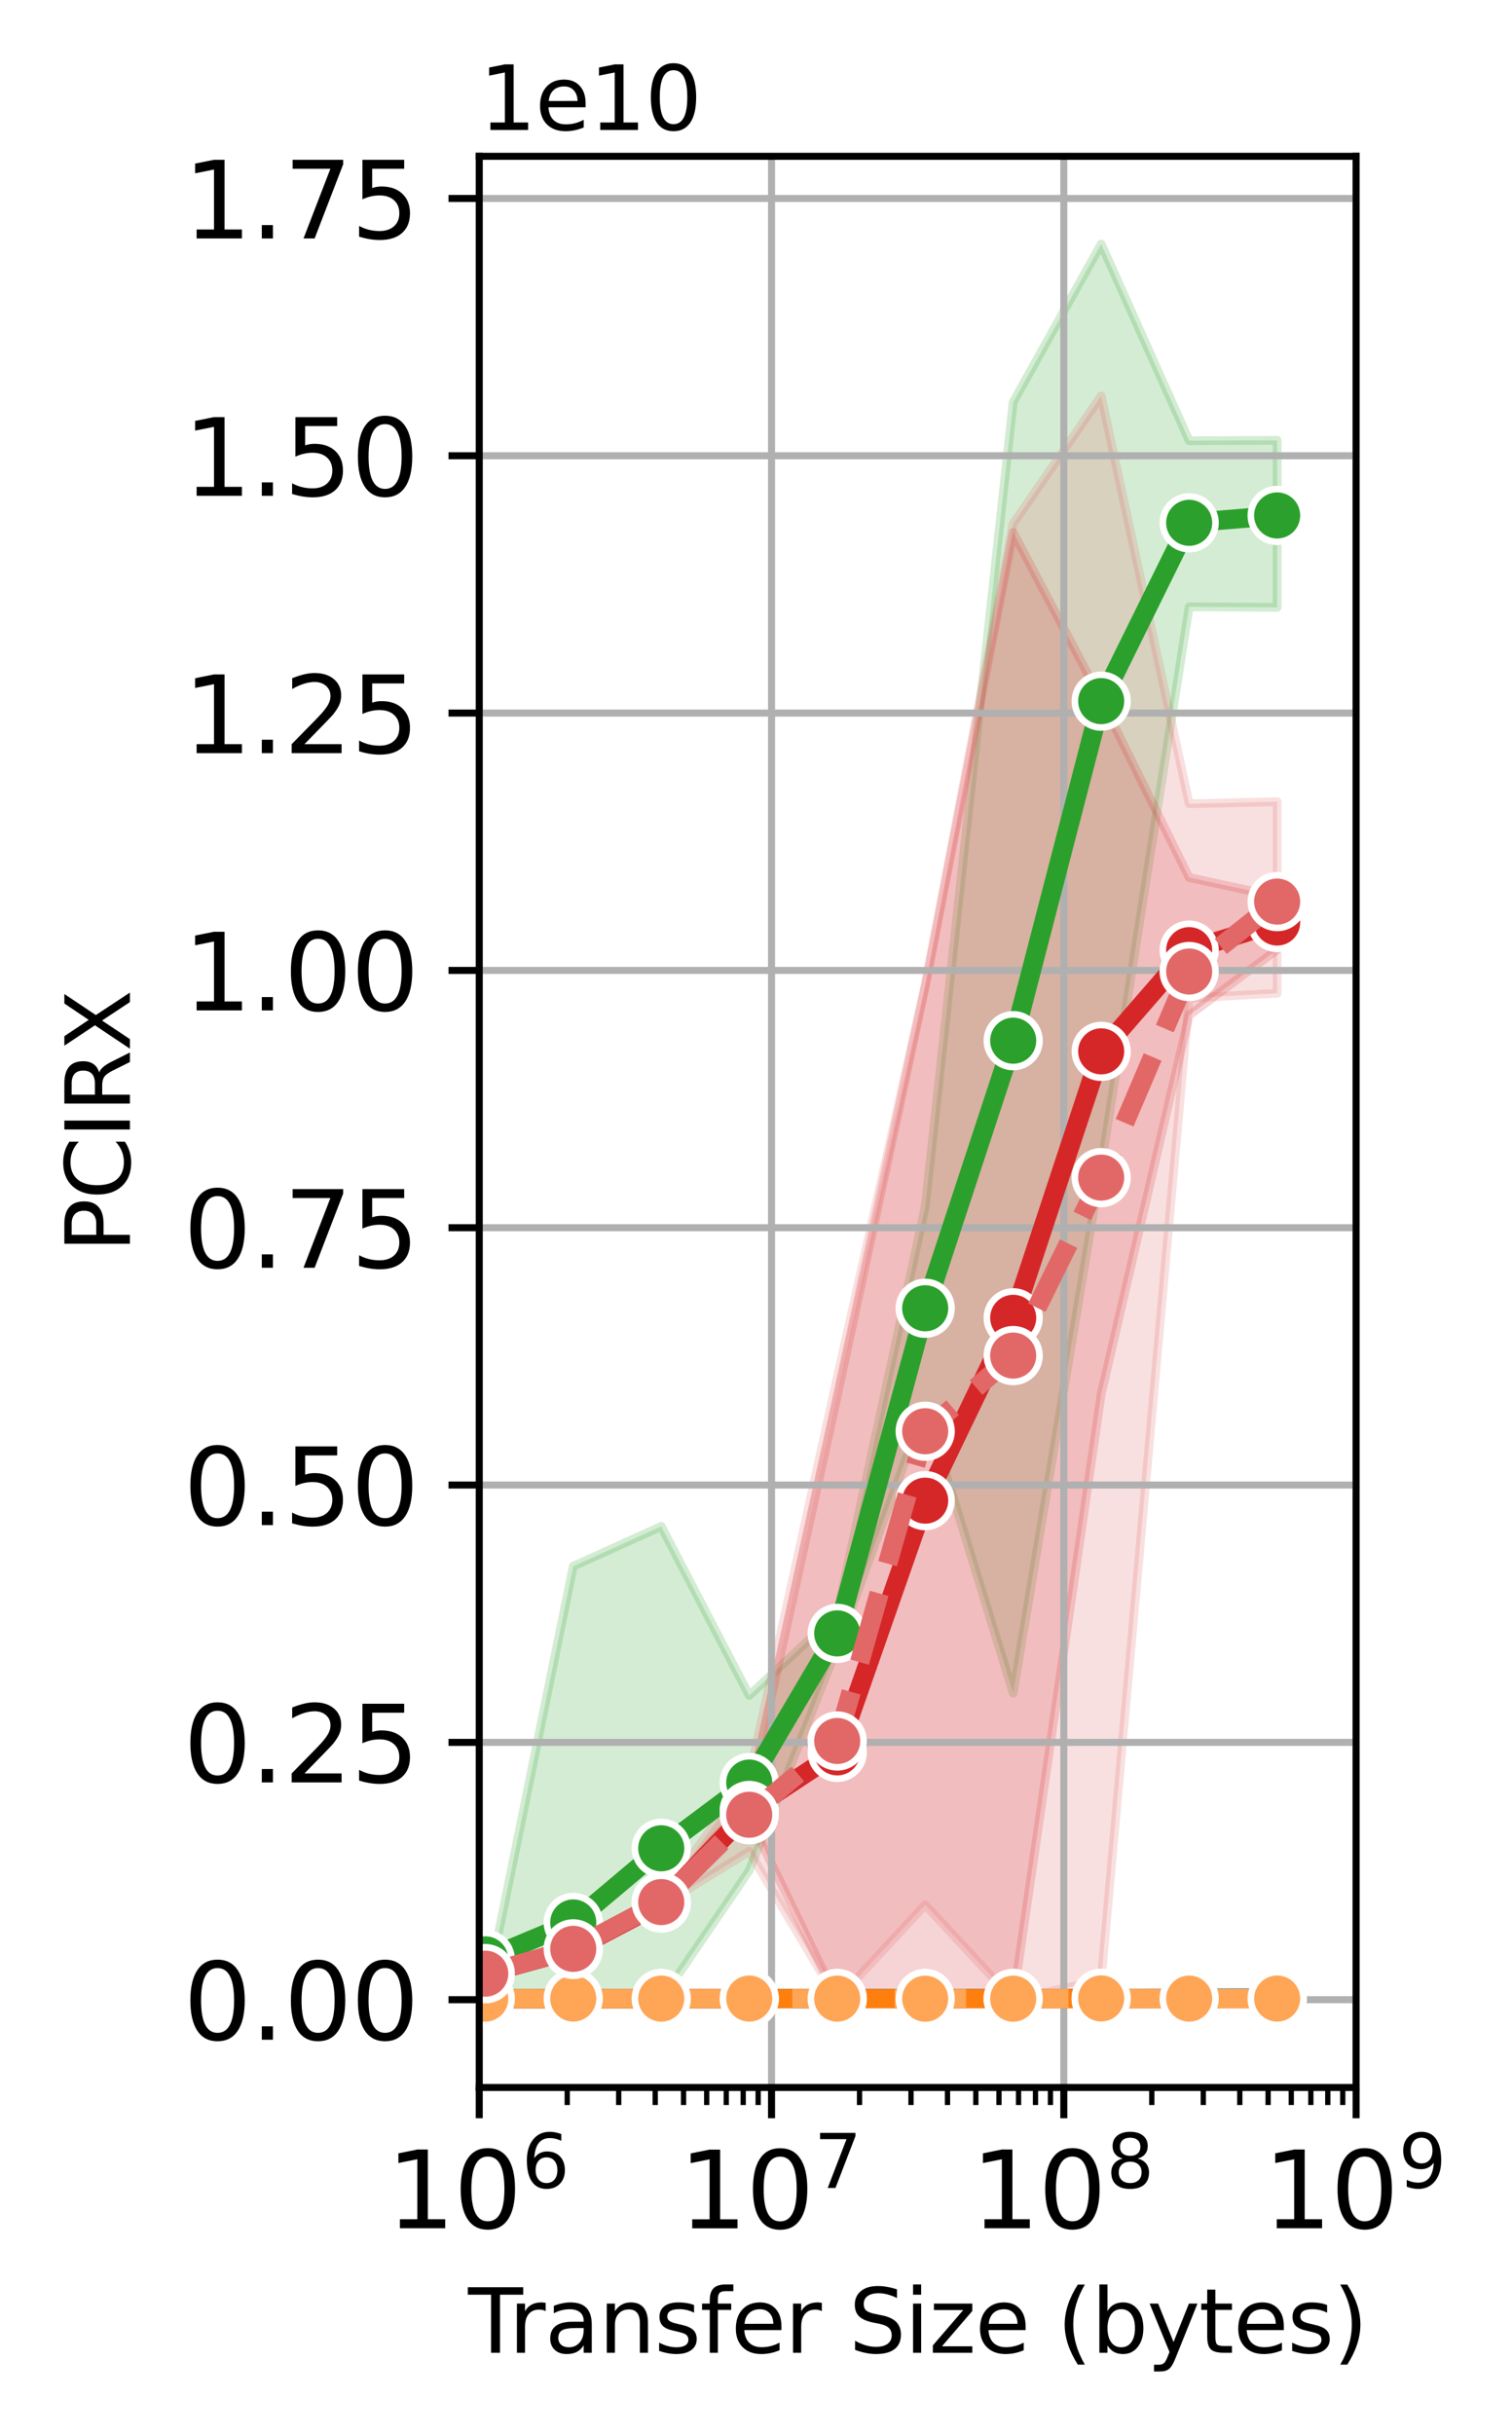 <?xml version="1.0" encoding="utf-8" standalone="no"?>
<!DOCTYPE svg PUBLIC "-//W3C//DTD SVG 1.1//EN"
  "http://www.w3.org/Graphics/SVG/1.1/DTD/svg11.dtd">
<svg xmlns:xlink="http://www.w3.org/1999/xlink" width="172.253pt" height="277.218pt" viewBox="0 0 172.253 277.218" xmlns="http://www.w3.org/2000/svg" version="1.1">
 <defs>
  <style type="text/css">*{stroke-linejoin: round; stroke-linecap: butt}</style>
 </defs>
 <g id="figure_1">
  <g id="patch_1">
   <path d="M 0 277.218 
L 172.253 277.218 
L 172.253 0 
L 0 0 
z
" style="fill: #ffffff"/>
  </g>
  <g id="axes_1">
   <g id="patch_2">
    <path d="M 54.597 237.726 
L 154.493 237.726 
L 154.493 17.798 
L 54.597 17.798 
z
" style="fill: #ffffff"/>
   </g>
   <g id="PolyCollection_1"/>
   <g id="PolyCollection_2">
    <defs>
     <path id="m8dab8e71da" d="M 55.283 -49.62 
L 55.283 -49.601 
L 65.307 -49.585 
L 75.331 -49.6 
L 85.355 -49.606 
L 95.379 -49.608 
L 105.402 -49.612 
L 115.426 -49.614 
L 125.45 -49.623 
L 135.474 -49.644 
L 145.498 -49.651 
L 145.498 -49.722 
L 145.498 -49.722 
L 135.474 -49.68 
L 125.45 -49.651 
L 115.426 -49.636 
L 105.402 -49.636 
L 95.379 -49.621 
L 85.355 -49.622 
L 75.331 -49.62 
L 65.307 -49.657 
L 55.283 -49.62 
z
" style="stroke: #1f77b4; stroke-opacity: 0.2"/>
    </defs>
    <g clip-path="url(#p30c4de212c)">
     <use xlink:href="#m8dab8e71da" x="0" y="277.218" style="fill: #1f77b4; fill-opacity: 0.2; stroke: #1f77b4; stroke-opacity: 0.2"/>
    </g>
   </g>
   <g id="PolyCollection_3"/>
   <g id="PolyCollection_4">
    <defs>
     <path id="m54b3fdca24" d="M 55.283 -49.612 
L 55.283 -49.565 
L 65.307 -49.553 
L 75.331 -49.549 
L 85.355 -49.543 
L 95.379 -49.569 
L 105.402 -49.575 
L 115.426 -49.565 
L 125.45 -49.594 
L 135.474 -49.622 
L 145.498 -49.663 
L 145.498 -49.701 
L 145.498 -49.701 
L 135.474 -49.647 
L 125.45 -49.622 
L 115.426 -49.655 
L 105.402 -49.61 
L 95.379 -49.603 
L 85.355 -49.67 
L 75.331 -49.66 
L 65.307 -49.643 
L 55.283 -49.612 
z
" style="stroke: #62a0cb; stroke-opacity: 0.2"/>
    </defs>
    <g clip-path="url(#p30c4de212c)">
     <use xlink:href="#m54b3fdca24" x="0" y="277.218" style="fill: #62a0cb; fill-opacity: 0.2; stroke: #62a0cb; stroke-opacity: 0.2"/>
    </g>
   </g>
   <g id="PolyCollection_5"/>
   <g id="PolyCollection_6">
    <defs>
     <path id="mc7e2817236" d="M 55.283 -49.622 
L 55.283 -49.56 
L 65.307 -49.573 
L 75.331 -49.571 
L 85.355 -49.546 
L 95.379 -49.54 
L 105.402 -49.57 
L 115.426 -49.549 
L 125.45 -49.562 
L 135.474 -49.57 
L 145.498 -49.577 
L 145.498 -49.651 
L 145.498 -49.651 
L 135.474 -49.621 
L 125.45 -49.632 
L 115.426 -49.657 
L 105.402 -49.609 
L 95.379 -49.673 
L 85.355 -49.66 
L 75.331 -49.6 
L 65.307 -49.596 
L 55.283 -49.622 
z
" style="stroke: #ff7f0e; stroke-opacity: 0.2"/>
    </defs>
    <g clip-path="url(#p30c4de212c)">
     <use xlink:href="#mc7e2817236" x="0" y="277.218" style="fill: #ff7f0e; fill-opacity: 0.2; stroke: #ff7f0e; stroke-opacity: 0.2"/>
    </g>
   </g>
   <g id="PolyCollection_7"/>
   <g id="PolyCollection_8">
    <defs>
     <path id="m5d0deb9e50" d="M 55.283 -49.74 
L 55.283 -49.508 
L 65.307 -49.564 
L 75.331 -49.542 
L 85.355 -49.546 
L 95.379 -49.544 
L 105.402 -49.557 
L 115.426 -49.57 
L 125.45 -49.506 
L 135.474 -49.555 
L 145.498 -49.58 
L 145.498 -49.639 
L 145.498 -49.639 
L 135.474 -49.651 
L 125.45 -49.757 
L 115.426 -49.612 
L 105.402 -49.637 
L 95.379 -49.667 
L 85.355 -49.665 
L 75.331 -49.67 
L 65.307 -49.614 
L 55.283 -49.74 
z
" style="stroke: #ffa556; stroke-opacity: 0.2"/>
    </defs>
    <g clip-path="url(#p30c4de212c)">
     <use xlink:href="#m5d0deb9e50" x="0" y="277.218" style="fill: #ffa556; fill-opacity: 0.2; stroke: #ffa556; stroke-opacity: 0.2"/>
    </g>
   </g>
   <g id="PolyCollection_9"/>
   <g id="PolyCollection_10">
    <defs>
     <path id="m66b3cd3ce8" d="M 55.283 -49.651 
L 55.283 -49.55 
L 65.307 -49.489 
L 75.331 -49.489 
L 85.355 -64.199 
L 95.379 -89.592 
L 105.402 -117.087 
L 115.426 -84.408 
L 125.45 -144.437 
L 135.474 -208.11 
L 145.498 -208.05 
L 145.498 -227.073 
L 145.498 -227.073 
L 135.474 -227.031 
L 125.45 -249.423 
L 115.426 -231.419 
L 105.402 -139.778 
L 95.379 -93.475 
L 85.355 -84.134 
L 75.331 -103.391 
L 65.307 -98.852 
L 55.283 -49.651 
z
" style="stroke: #2ca02c; stroke-opacity: 0.2"/>
    </defs>
    <g clip-path="url(#p30c4de212c)">
     <use xlink:href="#m66b3cd3ce8" x="0" y="277.218" style="fill: #2ca02c; fill-opacity: 0.2; stroke: #2ca02c; stroke-opacity: 0.2"/>
    </g>
   </g>
   <g id="PolyCollection_11"/>
   <g id="PolyCollection_12"/>
   <g id="PolyCollection_13"/>
   <g id="PolyCollection_14">
    <defs>
     <path id="m477d5b95fd" d="M 55.283 -52.59 
L 55.283 -52.377 
L 65.307 -55.017 
L 75.331 -60.082 
L 85.355 -70.232 
L 95.379 -49.489 
L 105.402 -49.489 
L 115.426 -49.489 
L 125.45 -118.433 
L 135.474 -161.597 
L 145.498 -169.076 
L 145.498 -175.124 
L 145.498 -175.124 
L 135.474 -177.282 
L 125.45 -197.573 
L 115.426 -216.577 
L 105.402 -164.837 
L 95.379 -118.224 
L 85.355 -72.505 
L 75.331 -61.039 
L 65.307 -55.435 
L 55.283 -52.59 
z
" style="stroke: #d62728; stroke-opacity: 0.2"/>
    </defs>
    <g clip-path="url(#p30c4de212c)">
     <use xlink:href="#m477d5b95fd" x="0" y="277.218" style="fill: #d62728; fill-opacity: 0.2; stroke: #d62728; stroke-opacity: 0.2"/>
    </g>
   </g>
   <g id="PolyCollection_15"/>
   <g id="PolyCollection_16">
    <defs>
     <path id="mea97b72241" d="M 55.283 -52.584 
L 55.283 -52.328 
L 65.307 -55.118 
L 75.331 -60.211 
L 85.355 -66.374 
L 95.379 -49.489 
L 105.402 -60.293 
L 115.426 -49.489 
L 125.45 -51.723 
L 135.474 -163.55 
L 145.498 -164.107 
L 145.498 -185.925 
L 145.498 -185.925 
L 135.474 -185.679 
L 125.45 -232.124 
L 115.426 -217.578 
L 105.402 -165.072 
L 95.379 -120.328 
L 85.355 -74.921 
L 75.331 -61.113 
L 65.307 -55.439 
L 55.283 -52.584 
z
" style="stroke: #e26868; stroke-opacity: 0.2"/>
    </defs>
    <g clip-path="url(#p30c4de212c)">
     <use xlink:href="#mea97b72241" x="0" y="277.218" style="fill: #e26868; fill-opacity: 0.2; stroke: #e26868; stroke-opacity: 0.2"/>
    </g>
   </g>
   <g id="matplotlib.axis_1">
    <g id="xtick_1">
     <g id="line2d_1">
      <path d="M 54.597 237.726 
L 54.597 17.798 
" clip-path="url(#p30c4de212c)" style="fill: none; stroke: #b0b0b0; stroke-width: 0.8; stroke-linecap: square"/>
     </g>
     <g id="line2d_2">
      <defs>
       <path id="m19125f2bce" d="M 0 0 
L 0 3.5 
" style="stroke: #000000; stroke-width: 0.8"/>
      </defs>
      <g>
       <use xlink:href="#m19125f2bce" x="54.597" y="237.726" style="stroke: #000000; stroke-width: 0.8"/>
      </g>
     </g>
     <g id="text_1">
      <!-- $\mathdefault{10^{6}}$ -->
      <g transform="translate(44.037 253.845) scale(0.12 -0.12)">
       <defs>
        <path id="DejaVuSans-31" d="M 794 531 
L 1825 531 
L 1825 4091 
L 703 3866 
L 703 4441 
L 1819 4666 
L 2450 4666 
L 2450 531 
L 3481 531 
L 3481 0 
L 794 0 
L 794 531 
z
" transform="scale(0.016)"/>
        <path id="DejaVuSans-30" d="M 2034 4250 
Q 1547 4250 1301 3770 
Q 1056 3291 1056 2328 
Q 1056 1369 1301 889 
Q 1547 409 2034 409 
Q 2525 409 2770 889 
Q 3016 1369 3016 2328 
Q 3016 3291 2770 3770 
Q 2525 4250 2034 4250 
z
M 2034 4750 
Q 2819 4750 3233 4129 
Q 3647 3509 3647 2328 
Q 3647 1150 3233 529 
Q 2819 -91 2034 -91 
Q 1250 -91 836 529 
Q 422 1150 422 2328 
Q 422 3509 836 4129 
Q 1250 4750 2034 4750 
z
" transform="scale(0.016)"/>
        <path id="DejaVuSans-36" d="M 2113 2584 
Q 1688 2584 1439 2293 
Q 1191 2003 1191 1497 
Q 1191 994 1439 701 
Q 1688 409 2113 409 
Q 2538 409 2786 701 
Q 3034 994 3034 1497 
Q 3034 2003 2786 2293 
Q 2538 2584 2113 2584 
z
M 3366 4563 
L 3366 3988 
Q 3128 4100 2886 4159 
Q 2644 4219 2406 4219 
Q 1781 4219 1451 3797 
Q 1122 3375 1075 2522 
Q 1259 2794 1537 2939 
Q 1816 3084 2150 3084 
Q 2853 3084 3261 2657 
Q 3669 2231 3669 1497 
Q 3669 778 3244 343 
Q 2819 -91 2113 -91 
Q 1303 -91 875 529 
Q 447 1150 447 2328 
Q 447 3434 972 4092 
Q 1497 4750 2381 4750 
Q 2619 4750 2861 4703 
Q 3103 4656 3366 4563 
z
" transform="scale(0.016)"/>
       </defs>
       <use xlink:href="#DejaVuSans-31" transform="translate(0 0.766)"/>
       <use xlink:href="#DejaVuSans-30" transform="translate(63.623 0.766)"/>
       <use xlink:href="#DejaVuSans-36" transform="translate(128.203 39.047) scale(0.7)"/>
      </g>
     </g>
    </g>
    <g id="xtick_2">
     <g id="line2d_3">
      <path d="M 87.896 237.726 
L 87.896 17.798 
" clip-path="url(#p30c4de212c)" style="fill: none; stroke: #b0b0b0; stroke-width: 0.8; stroke-linecap: square"/>
     </g>
     <g id="line2d_4">
      <g>
       <use xlink:href="#m19125f2bce" x="87.896" y="237.726" style="stroke: #000000; stroke-width: 0.8"/>
      </g>
     </g>
     <g id="text_2">
      <!-- $\mathdefault{10^{7}}$ -->
      <g transform="translate(77.336 253.845) scale(0.12 -0.12)">
       <defs>
        <path id="DejaVuSans-37" d="M 525 4666 
L 3525 4666 
L 3525 4397 
L 1831 0 
L 1172 0 
L 2766 4134 
L 525 4134 
L 525 4666 
z
" transform="scale(0.016)"/>
       </defs>
       <use xlink:href="#DejaVuSans-31" transform="translate(0 0.684)"/>
       <use xlink:href="#DejaVuSans-30" transform="translate(63.623 0.684)"/>
       <use xlink:href="#DejaVuSans-37" transform="translate(128.203 38.966) scale(0.7)"/>
      </g>
     </g>
    </g>
    <g id="xtick_3">
     <g id="line2d_5">
      <path d="M 121.194 237.726 
L 121.194 17.798 
" clip-path="url(#p30c4de212c)" style="fill: none; stroke: #b0b0b0; stroke-width: 0.8; stroke-linecap: square"/>
     </g>
     <g id="line2d_6">
      <g>
       <use xlink:href="#m19125f2bce" x="121.194" y="237.726" style="stroke: #000000; stroke-width: 0.8"/>
      </g>
     </g>
     <g id="text_3">
      <!-- $\mathdefault{10^{8}}$ -->
      <g transform="translate(110.634 253.845) scale(0.12 -0.12)">
       <defs>
        <path id="DejaVuSans-38" d="M 2034 2216 
Q 1584 2216 1326 1975 
Q 1069 1734 1069 1313 
Q 1069 891 1326 650 
Q 1584 409 2034 409 
Q 2484 409 2743 651 
Q 3003 894 3003 1313 
Q 3003 1734 2745 1975 
Q 2488 2216 2034 2216 
z
M 1403 2484 
Q 997 2584 770 2862 
Q 544 3141 544 3541 
Q 544 4100 942 4425 
Q 1341 4750 2034 4750 
Q 2731 4750 3128 4425 
Q 3525 4100 3525 3541 
Q 3525 3141 3298 2862 
Q 3072 2584 2669 2484 
Q 3125 2378 3379 2068 
Q 3634 1759 3634 1313 
Q 3634 634 3220 271 
Q 2806 -91 2034 -91 
Q 1263 -91 848 271 
Q 434 634 434 1313 
Q 434 1759 690 2068 
Q 947 2378 1403 2484 
z
M 1172 3481 
Q 1172 3119 1398 2916 
Q 1625 2713 2034 2713 
Q 2441 2713 2670 2916 
Q 2900 3119 2900 3481 
Q 2900 3844 2670 4047 
Q 2441 4250 2034 4250 
Q 1625 4250 1398 4047 
Q 1172 3844 1172 3481 
z
" transform="scale(0.016)"/>
       </defs>
       <use xlink:href="#DejaVuSans-31" transform="translate(0 0.766)"/>
       <use xlink:href="#DejaVuSans-30" transform="translate(63.623 0.766)"/>
       <use xlink:href="#DejaVuSans-38" transform="translate(128.203 39.047) scale(0.7)"/>
      </g>
     </g>
    </g>
    <g id="xtick_4">
     <g id="line2d_7">
      <path d="M 154.493 237.726 
L 154.493 17.798 
" clip-path="url(#p30c4de212c)" style="fill: none; stroke: #b0b0b0; stroke-width: 0.8; stroke-linecap: square"/>
     </g>
     <g id="line2d_8">
      <g>
       <use xlink:href="#m19125f2bce" x="154.493" y="237.726" style="stroke: #000000; stroke-width: 0.8"/>
      </g>
     </g>
     <g id="text_4">
      <!-- $\mathdefault{10^{9}}$ -->
      <g transform="translate(143.933 253.845) scale(0.12 -0.12)">
       <defs>
        <path id="DejaVuSans-39" d="M 703 97 
L 703 672 
Q 941 559 1184 500 
Q 1428 441 1663 441 
Q 2288 441 2617 861 
Q 2947 1281 2994 2138 
Q 2813 1869 2534 1725 
Q 2256 1581 1919 1581 
Q 1219 1581 811 2004 
Q 403 2428 403 3163 
Q 403 3881 828 4315 
Q 1253 4750 1959 4750 
Q 2769 4750 3195 4129 
Q 3622 3509 3622 2328 
Q 3622 1225 3098 567 
Q 2575 -91 1691 -91 
Q 1453 -91 1209 -44 
Q 966 3 703 97 
z
M 1959 2075 
Q 2384 2075 2632 2365 
Q 2881 2656 2881 3163 
Q 2881 3666 2632 3958 
Q 2384 4250 1959 4250 
Q 1534 4250 1286 3958 
Q 1038 3666 1038 3163 
Q 1038 2656 1286 2365 
Q 1534 2075 1959 2075 
z
" transform="scale(0.016)"/>
       </defs>
       <use xlink:href="#DejaVuSans-31" transform="translate(0 0.766)"/>
       <use xlink:href="#DejaVuSans-30" transform="translate(63.623 0.766)"/>
       <use xlink:href="#DejaVuSans-39" transform="translate(128.203 39.047) scale(0.7)"/>
      </g>
     </g>
    </g>
    <g id="xtick_5">
     <g id="line2d_9">
      <defs>
       <path id="m4ec5ca42c8" d="M 0 0 
L 0 2 
" style="stroke: #000000; stroke-width: 0.6"/>
      </defs>
      <g>
       <use xlink:href="#m4ec5ca42c8" x="64.621" y="237.726" style="stroke: #000000; stroke-width: 0.6"/>
      </g>
     </g>
    </g>
    <g id="xtick_6">
     <g id="line2d_10">
      <g>
       <use xlink:href="#m4ec5ca42c8" x="70.484" y="237.726" style="stroke: #000000; stroke-width: 0.6"/>
      </g>
     </g>
    </g>
    <g id="xtick_7">
     <g id="line2d_11">
      <g>
       <use xlink:href="#m4ec5ca42c8" x="74.645" y="237.726" style="stroke: #000000; stroke-width: 0.6"/>
      </g>
     </g>
    </g>
    <g id="xtick_8">
     <g id="line2d_12">
      <g>
       <use xlink:href="#m4ec5ca42c8" x="77.872" y="237.726" style="stroke: #000000; stroke-width: 0.6"/>
      </g>
     </g>
    </g>
    <g id="xtick_9">
     <g id="line2d_13">
      <g>
       <use xlink:href="#m4ec5ca42c8" x="80.508" y="237.726" style="stroke: #000000; stroke-width: 0.6"/>
      </g>
     </g>
    </g>
    <g id="xtick_10">
     <g id="line2d_14">
      <g>
       <use xlink:href="#m4ec5ca42c8" x="82.738" y="237.726" style="stroke: #000000; stroke-width: 0.6"/>
      </g>
     </g>
    </g>
    <g id="xtick_11">
     <g id="line2d_15">
      <g>
       <use xlink:href="#m4ec5ca42c8" x="84.669" y="237.726" style="stroke: #000000; stroke-width: 0.6"/>
      </g>
     </g>
    </g>
    <g id="xtick_12">
     <g id="line2d_16">
      <g>
       <use xlink:href="#m4ec5ca42c8" x="86.372" y="237.726" style="stroke: #000000; stroke-width: 0.6"/>
      </g>
     </g>
    </g>
    <g id="xtick_13">
     <g id="line2d_17">
      <g>
       <use xlink:href="#m4ec5ca42c8" x="97.92" y="237.726" style="stroke: #000000; stroke-width: 0.6"/>
      </g>
     </g>
    </g>
    <g id="xtick_14">
     <g id="line2d_18">
      <g>
       <use xlink:href="#m4ec5ca42c8" x="103.783" y="237.726" style="stroke: #000000; stroke-width: 0.6"/>
      </g>
     </g>
    </g>
    <g id="xtick_15">
     <g id="line2d_19">
      <g>
       <use xlink:href="#m4ec5ca42c8" x="107.944" y="237.726" style="stroke: #000000; stroke-width: 0.6"/>
      </g>
     </g>
    </g>
    <g id="xtick_16">
     <g id="line2d_20">
      <g>
       <use xlink:href="#m4ec5ca42c8" x="111.17" y="237.726" style="stroke: #000000; stroke-width: 0.6"/>
      </g>
     </g>
    </g>
    <g id="xtick_17">
     <g id="line2d_21">
      <g>
       <use xlink:href="#m4ec5ca42c8" x="113.807" y="237.726" style="stroke: #000000; stroke-width: 0.6"/>
      </g>
     </g>
    </g>
    <g id="xtick_18">
     <g id="line2d_22">
      <g>
       <use xlink:href="#m4ec5ca42c8" x="116.036" y="237.726" style="stroke: #000000; stroke-width: 0.6"/>
      </g>
     </g>
    </g>
    <g id="xtick_19">
     <g id="line2d_23">
      <g>
       <use xlink:href="#m4ec5ca42c8" x="117.967" y="237.726" style="stroke: #000000; stroke-width: 0.6"/>
      </g>
     </g>
    </g>
    <g id="xtick_20">
     <g id="line2d_24">
      <g>
       <use xlink:href="#m4ec5ca42c8" x="119.671" y="237.726" style="stroke: #000000; stroke-width: 0.6"/>
      </g>
     </g>
    </g>
    <g id="xtick_21">
     <g id="line2d_25">
      <g>
       <use xlink:href="#m4ec5ca42c8" x="131.218" y="237.726" style="stroke: #000000; stroke-width: 0.6"/>
      </g>
     </g>
    </g>
    <g id="xtick_22">
     <g id="line2d_26">
      <g>
       <use xlink:href="#m4ec5ca42c8" x="137.082" y="237.726" style="stroke: #000000; stroke-width: 0.6"/>
      </g>
     </g>
    </g>
    <g id="xtick_23">
     <g id="line2d_27">
      <g>
       <use xlink:href="#m4ec5ca42c8" x="141.242" y="237.726" style="stroke: #000000; stroke-width: 0.6"/>
      </g>
     </g>
    </g>
    <g id="xtick_24">
     <g id="line2d_28">
      <g>
       <use xlink:href="#m4ec5ca42c8" x="144.469" y="237.726" style="stroke: #000000; stroke-width: 0.6"/>
      </g>
     </g>
    </g>
    <g id="xtick_25">
     <g id="line2d_29">
      <g>
       <use xlink:href="#m4ec5ca42c8" x="147.106" y="237.726" style="stroke: #000000; stroke-width: 0.6"/>
      </g>
     </g>
    </g>
    <g id="xtick_26">
     <g id="line2d_30">
      <g>
       <use xlink:href="#m4ec5ca42c8" x="149.335" y="237.726" style="stroke: #000000; stroke-width: 0.6"/>
      </g>
     </g>
    </g>
    <g id="xtick_27">
     <g id="line2d_31">
      <g>
       <use xlink:href="#m4ec5ca42c8" x="151.266" y="237.726" style="stroke: #000000; stroke-width: 0.6"/>
      </g>
     </g>
    </g>
    <g id="xtick_28">
     <g id="line2d_32">
      <g>
       <use xlink:href="#m4ec5ca42c8" x="152.97" y="237.726" style="stroke: #000000; stroke-width: 0.6"/>
      </g>
     </g>
    </g>
    <g id="text_5">
     <!-- Transfer Size (bytes) -->
     <g transform="translate(53.325 267.939) scale(0.1 -0.1)">
      <defs>
       <path id="DejaVuSans-54" d="M -19 4666 
L 3928 4666 
L 3928 4134 
L 2272 4134 
L 2272 0 
L 1638 0 
L 1638 4134 
L -19 4134 
L -19 4666 
z
" transform="scale(0.016)"/>
       <path id="DejaVuSans-72" d="M 2631 2963 
Q 2534 3019 2420 3045 
Q 2306 3072 2169 3072 
Q 1681 3072 1420 2755 
Q 1159 2438 1159 1844 
L 1159 0 
L 581 0 
L 581 3500 
L 1159 3500 
L 1159 2956 
Q 1341 3275 1631 3429 
Q 1922 3584 2338 3584 
Q 2397 3584 2469 3576 
Q 2541 3569 2628 3553 
L 2631 2963 
z
" transform="scale(0.016)"/>
       <path id="DejaVuSans-61" d="M 2194 1759 
Q 1497 1759 1228 1600 
Q 959 1441 959 1056 
Q 959 750 1161 570 
Q 1363 391 1709 391 
Q 2188 391 2477 730 
Q 2766 1069 2766 1631 
L 2766 1759 
L 2194 1759 
z
M 3341 1997 
L 3341 0 
L 2766 0 
L 2766 531 
Q 2569 213 2275 61 
Q 1981 -91 1556 -91 
Q 1019 -91 701 211 
Q 384 513 384 1019 
Q 384 1609 779 1909 
Q 1175 2209 1959 2209 
L 2766 2209 
L 2766 2266 
Q 2766 2663 2505 2880 
Q 2244 3097 1772 3097 
Q 1472 3097 1187 3025 
Q 903 2953 641 2809 
L 641 3341 
Q 956 3463 1253 3523 
Q 1550 3584 1831 3584 
Q 2591 3584 2966 3190 
Q 3341 2797 3341 1997 
z
" transform="scale(0.016)"/>
       <path id="DejaVuSans-6e" d="M 3513 2113 
L 3513 0 
L 2938 0 
L 2938 2094 
Q 2938 2591 2744 2837 
Q 2550 3084 2163 3084 
Q 1697 3084 1428 2787 
Q 1159 2491 1159 1978 
L 1159 0 
L 581 0 
L 581 3500 
L 1159 3500 
L 1159 2956 
Q 1366 3272 1645 3428 
Q 1925 3584 2291 3584 
Q 2894 3584 3203 3211 
Q 3513 2838 3513 2113 
z
" transform="scale(0.016)"/>
       <path id="DejaVuSans-73" d="M 2834 3397 
L 2834 2853 
Q 2591 2978 2328 3040 
Q 2066 3103 1784 3103 
Q 1356 3103 1142 2972 
Q 928 2841 928 2578 
Q 928 2378 1081 2264 
Q 1234 2150 1697 2047 
L 1894 2003 
Q 2506 1872 2764 1633 
Q 3022 1394 3022 966 
Q 3022 478 2636 193 
Q 2250 -91 1575 -91 
Q 1294 -91 989 -36 
Q 684 19 347 128 
L 347 722 
Q 666 556 975 473 
Q 1284 391 1588 391 
Q 1994 391 2212 530 
Q 2431 669 2431 922 
Q 2431 1156 2273 1281 
Q 2116 1406 1581 1522 
L 1381 1569 
Q 847 1681 609 1914 
Q 372 2147 372 2553 
Q 372 3047 722 3315 
Q 1072 3584 1716 3584 
Q 2034 3584 2315 3537 
Q 2597 3491 2834 3397 
z
" transform="scale(0.016)"/>
       <path id="DejaVuSans-66" d="M 2375 4863 
L 2375 4384 
L 1825 4384 
Q 1516 4384 1395 4259 
Q 1275 4134 1275 3809 
L 1275 3500 
L 2222 3500 
L 2222 3053 
L 1275 3053 
L 1275 0 
L 697 0 
L 697 3053 
L 147 3053 
L 147 3500 
L 697 3500 
L 697 3744 
Q 697 4328 969 4595 
Q 1241 4863 1831 4863 
L 2375 4863 
z
" transform="scale(0.016)"/>
       <path id="DejaVuSans-65" d="M 3597 1894 
L 3597 1613 
L 953 1613 
Q 991 1019 1311 708 
Q 1631 397 2203 397 
Q 2534 397 2845 478 
Q 3156 559 3463 722 
L 3463 178 
Q 3153 47 2828 -22 
Q 2503 -91 2169 -91 
Q 1331 -91 842 396 
Q 353 884 353 1716 
Q 353 2575 817 3079 
Q 1281 3584 2069 3584 
Q 2775 3584 3186 3129 
Q 3597 2675 3597 1894 
z
M 3022 2063 
Q 3016 2534 2758 2815 
Q 2500 3097 2075 3097 
Q 1594 3097 1305 2825 
Q 1016 2553 972 2059 
L 3022 2063 
z
" transform="scale(0.016)"/>
       <path id="DejaVuSans-20" transform="scale(0.016)"/>
       <path id="DejaVuSans-53" d="M 3425 4513 
L 3425 3897 
Q 3066 4069 2747 4153 
Q 2428 4238 2131 4238 
Q 1616 4238 1336 4038 
Q 1056 3838 1056 3469 
Q 1056 3159 1242 3001 
Q 1428 2844 1947 2747 
L 2328 2669 
Q 3034 2534 3370 2195 
Q 3706 1856 3706 1288 
Q 3706 609 3251 259 
Q 2797 -91 1919 -91 
Q 1588 -91 1214 -16 
Q 841 59 441 206 
L 441 856 
Q 825 641 1194 531 
Q 1563 422 1919 422 
Q 2459 422 2753 634 
Q 3047 847 3047 1241 
Q 3047 1584 2836 1778 
Q 2625 1972 2144 2069 
L 1759 2144 
Q 1053 2284 737 2584 
Q 422 2884 422 3419 
Q 422 4038 858 4394 
Q 1294 4750 2059 4750 
Q 2388 4750 2728 4690 
Q 3069 4631 3425 4513 
z
" transform="scale(0.016)"/>
       <path id="DejaVuSans-69" d="M 603 3500 
L 1178 3500 
L 1178 0 
L 603 0 
L 603 3500 
z
M 603 4863 
L 1178 4863 
L 1178 4134 
L 603 4134 
L 603 4863 
z
" transform="scale(0.016)"/>
       <path id="DejaVuSans-7a" d="M 353 3500 
L 3084 3500 
L 3084 2975 
L 922 459 
L 3084 459 
L 3084 0 
L 275 0 
L 275 525 
L 2438 3041 
L 353 3041 
L 353 3500 
z
" transform="scale(0.016)"/>
       <path id="DejaVuSans-28" d="M 1984 4856 
Q 1566 4138 1362 3434 
Q 1159 2731 1159 2009 
Q 1159 1288 1364 580 
Q 1569 -128 1984 -844 
L 1484 -844 
Q 1016 -109 783 600 
Q 550 1309 550 2009 
Q 550 2706 781 3412 
Q 1013 4119 1484 4856 
L 1984 4856 
z
" transform="scale(0.016)"/>
       <path id="DejaVuSans-62" d="M 3116 1747 
Q 3116 2381 2855 2742 
Q 2594 3103 2138 3103 
Q 1681 3103 1420 2742 
Q 1159 2381 1159 1747 
Q 1159 1113 1420 752 
Q 1681 391 2138 391 
Q 2594 391 2855 752 
Q 3116 1113 3116 1747 
z
M 1159 2969 
Q 1341 3281 1617 3432 
Q 1894 3584 2278 3584 
Q 2916 3584 3314 3078 
Q 3713 2572 3713 1747 
Q 3713 922 3314 415 
Q 2916 -91 2278 -91 
Q 1894 -91 1617 61 
Q 1341 213 1159 525 
L 1159 0 
L 581 0 
L 581 4863 
L 1159 4863 
L 1159 2969 
z
" transform="scale(0.016)"/>
       <path id="DejaVuSans-79" d="M 2059 -325 
Q 1816 -950 1584 -1140 
Q 1353 -1331 966 -1331 
L 506 -1331 
L 506 -850 
L 844 -850 
Q 1081 -850 1212 -737 
Q 1344 -625 1503 -206 
L 1606 56 
L 191 3500 
L 800 3500 
L 1894 763 
L 2988 3500 
L 3597 3500 
L 2059 -325 
z
" transform="scale(0.016)"/>
       <path id="DejaVuSans-74" d="M 1172 4494 
L 1172 3500 
L 2356 3500 
L 2356 3053 
L 1172 3053 
L 1172 1153 
Q 1172 725 1289 603 
Q 1406 481 1766 481 
L 2356 481 
L 2356 0 
L 1766 0 
Q 1100 0 847 248 
Q 594 497 594 1153 
L 594 3053 
L 172 3053 
L 172 3500 
L 594 3500 
L 594 4494 
L 1172 4494 
z
" transform="scale(0.016)"/>
       <path id="DejaVuSans-29" d="M 513 4856 
L 1013 4856 
Q 1481 4119 1714 3412 
Q 1947 2706 1947 2009 
Q 1947 1309 1714 600 
Q 1481 -109 1013 -844 
L 513 -844 
Q 928 -128 1133 580 
Q 1338 1288 1338 2009 
Q 1338 2731 1133 3434 
Q 928 4138 513 4856 
z
" transform="scale(0.016)"/>
      </defs>
      <use xlink:href="#DejaVuSans-54"/>
      <use xlink:href="#DejaVuSans-72" x="46.334"/>
      <use xlink:href="#DejaVuSans-61" x="87.447"/>
      <use xlink:href="#DejaVuSans-6e" x="148.727"/>
      <use xlink:href="#DejaVuSans-73" x="212.105"/>
      <use xlink:href="#DejaVuSans-66" x="264.205"/>
      <use xlink:href="#DejaVuSans-65" x="299.41"/>
      <use xlink:href="#DejaVuSans-72" x="360.934"/>
      <use xlink:href="#DejaVuSans-20" x="402.047"/>
      <use xlink:href="#DejaVuSans-53" x="433.834"/>
      <use xlink:href="#DejaVuSans-69" x="497.311"/>
      <use xlink:href="#DejaVuSans-7a" x="525.094"/>
      <use xlink:href="#DejaVuSans-65" x="577.584"/>
      <use xlink:href="#DejaVuSans-20" x="639.107"/>
      <use xlink:href="#DejaVuSans-28" x="670.895"/>
      <use xlink:href="#DejaVuSans-62" x="709.908"/>
      <use xlink:href="#DejaVuSans-79" x="773.385"/>
      <use xlink:href="#DejaVuSans-74" x="832.564"/>
      <use xlink:href="#DejaVuSans-65" x="871.773"/>
      <use xlink:href="#DejaVuSans-73" x="933.297"/>
      <use xlink:href="#DejaVuSans-29" x="985.396"/>
     </g>
    </g>
   </g>
   <g id="matplotlib.axis_2">
    <g id="ytick_1">
     <g id="line2d_33">
      <path d="M 54.597 227.73 
L 154.493 227.73 
" clip-path="url(#p30c4de212c)" style="fill: none; stroke: #b0b0b0; stroke-width: 0.8; stroke-linecap: square"/>
     </g>
     <g id="line2d_34">
      <defs>
       <path id="md81e45b21a" d="M 0 0 
L -3.5 0 
" style="stroke: #000000; stroke-width: 0.8"/>
      </defs>
      <g>
       <use xlink:href="#md81e45b21a" x="54.597" y="227.73" style="stroke: #000000; stroke-width: 0.8"/>
      </g>
     </g>
     <g id="text_6">
      <!-- 0.00 -->
      <g transform="translate(20.878 232.289) scale(0.12 -0.12)">
       <defs>
        <path id="DejaVuSans-2e" d="M 684 794 
L 1344 794 
L 1344 0 
L 684 0 
L 684 794 
z
" transform="scale(0.016)"/>
       </defs>
       <use xlink:href="#DejaVuSans-30"/>
       <use xlink:href="#DejaVuSans-2e" x="63.623"/>
       <use xlink:href="#DejaVuSans-30" x="95.41"/>
       <use xlink:href="#DejaVuSans-30" x="159.033"/>
      </g>
     </g>
    </g>
    <g id="ytick_2">
     <g id="line2d_35">
      <path d="M 54.597 198.425 
L 154.493 198.425 
" clip-path="url(#p30c4de212c)" style="fill: none; stroke: #b0b0b0; stroke-width: 0.8; stroke-linecap: square"/>
     </g>
     <g id="line2d_36">
      <g>
       <use xlink:href="#md81e45b21a" x="54.597" y="198.425" style="stroke: #000000; stroke-width: 0.8"/>
      </g>
     </g>
     <g id="text_7">
      <!-- 0.25 -->
      <g transform="translate(20.878 202.984) scale(0.12 -0.12)">
       <defs>
        <path id="DejaVuSans-32" d="M 1228 531 
L 3431 531 
L 3431 0 
L 469 0 
L 469 531 
Q 828 903 1448 1529 
Q 2069 2156 2228 2338 
Q 2531 2678 2651 2914 
Q 2772 3150 2772 3378 
Q 2772 3750 2511 3984 
Q 2250 4219 1831 4219 
Q 1534 4219 1204 4116 
Q 875 4013 500 3803 
L 500 4441 
Q 881 4594 1212 4672 
Q 1544 4750 1819 4750 
Q 2544 4750 2975 4387 
Q 3406 4025 3406 3419 
Q 3406 3131 3298 2873 
Q 3191 2616 2906 2266 
Q 2828 2175 2409 1742 
Q 1991 1309 1228 531 
z
" transform="scale(0.016)"/>
        <path id="DejaVuSans-35" d="M 691 4666 
L 3169 4666 
L 3169 4134 
L 1269 4134 
L 1269 2991 
Q 1406 3038 1543 3061 
Q 1681 3084 1819 3084 
Q 2600 3084 3056 2656 
Q 3513 2228 3513 1497 
Q 3513 744 3044 326 
Q 2575 -91 1722 -91 
Q 1428 -91 1123 -41 
Q 819 9 494 109 
L 494 744 
Q 775 591 1075 516 
Q 1375 441 1709 441 
Q 2250 441 2565 725 
Q 2881 1009 2881 1497 
Q 2881 1984 2565 2268 
Q 2250 2553 1709 2553 
Q 1456 2553 1204 2497 
Q 953 2441 691 2322 
L 691 4666 
z
" transform="scale(0.016)"/>
       </defs>
       <use xlink:href="#DejaVuSans-30"/>
       <use xlink:href="#DejaVuSans-2e" x="63.623"/>
       <use xlink:href="#DejaVuSans-32" x="95.41"/>
       <use xlink:href="#DejaVuSans-35" x="159.033"/>
      </g>
     </g>
    </g>
    <g id="ytick_3">
     <g id="line2d_37">
      <path d="M 54.597 169.121 
L 154.493 169.121 
" clip-path="url(#p30c4de212c)" style="fill: none; stroke: #b0b0b0; stroke-width: 0.8; stroke-linecap: square"/>
     </g>
     <g id="line2d_38">
      <g>
       <use xlink:href="#md81e45b21a" x="54.597" y="169.121" style="stroke: #000000; stroke-width: 0.8"/>
      </g>
     </g>
     <g id="text_8">
      <!-- 0.50 -->
      <g transform="translate(20.878 173.68) scale(0.12 -0.12)">
       <use xlink:href="#DejaVuSans-30"/>
       <use xlink:href="#DejaVuSans-2e" x="63.623"/>
       <use xlink:href="#DejaVuSans-35" x="95.41"/>
       <use xlink:href="#DejaVuSans-30" x="159.033"/>
      </g>
     </g>
    </g>
    <g id="ytick_4">
     <g id="line2d_39">
      <path d="M 54.597 139.816 
L 154.493 139.816 
" clip-path="url(#p30c4de212c)" style="fill: none; stroke: #b0b0b0; stroke-width: 0.8; stroke-linecap: square"/>
     </g>
     <g id="line2d_40">
      <g>
       <use xlink:href="#md81e45b21a" x="54.597" y="139.816" style="stroke: #000000; stroke-width: 0.8"/>
      </g>
     </g>
     <g id="text_9">
      <!-- 0.75 -->
      <g transform="translate(20.878 144.375) scale(0.12 -0.12)">
       <use xlink:href="#DejaVuSans-30"/>
       <use xlink:href="#DejaVuSans-2e" x="63.623"/>
       <use xlink:href="#DejaVuSans-37" x="95.41"/>
       <use xlink:href="#DejaVuSans-35" x="159.033"/>
      </g>
     </g>
    </g>
    <g id="ytick_5">
     <g id="line2d_41">
      <path d="M 54.597 110.512 
L 154.493 110.512 
" clip-path="url(#p30c4de212c)" style="fill: none; stroke: #b0b0b0; stroke-width: 0.8; stroke-linecap: square"/>
     </g>
     <g id="line2d_42">
      <g>
       <use xlink:href="#md81e45b21a" x="54.597" y="110.512" style="stroke: #000000; stroke-width: 0.8"/>
      </g>
     </g>
     <g id="text_10">
      <!-- 1.00 -->
      <g transform="translate(20.878 115.071) scale(0.12 -0.12)">
       <use xlink:href="#DejaVuSans-31"/>
       <use xlink:href="#DejaVuSans-2e" x="63.623"/>
       <use xlink:href="#DejaVuSans-30" x="95.41"/>
       <use xlink:href="#DejaVuSans-30" x="159.033"/>
      </g>
     </g>
    </g>
    <g id="ytick_6">
     <g id="line2d_43">
      <path d="M 54.597 81.207 
L 154.493 81.207 
" clip-path="url(#p30c4de212c)" style="fill: none; stroke: #b0b0b0; stroke-width: 0.8; stroke-linecap: square"/>
     </g>
     <g id="line2d_44">
      <g>
       <use xlink:href="#md81e45b21a" x="54.597" y="81.207" style="stroke: #000000; stroke-width: 0.8"/>
      </g>
     </g>
     <g id="text_11">
      <!-- 1.25 -->
      <g transform="translate(20.878 85.766) scale(0.12 -0.12)">
       <use xlink:href="#DejaVuSans-31"/>
       <use xlink:href="#DejaVuSans-2e" x="63.623"/>
       <use xlink:href="#DejaVuSans-32" x="95.41"/>
       <use xlink:href="#DejaVuSans-35" x="159.033"/>
      </g>
     </g>
    </g>
    <g id="ytick_7">
     <g id="line2d_45">
      <path d="M 54.597 51.903 
L 154.493 51.903 
" clip-path="url(#p30c4de212c)" style="fill: none; stroke: #b0b0b0; stroke-width: 0.8; stroke-linecap: square"/>
     </g>
     <g id="line2d_46">
      <g>
       <use xlink:href="#md81e45b21a" x="54.597" y="51.903" style="stroke: #000000; stroke-width: 0.8"/>
      </g>
     </g>
     <g id="text_12">
      <!-- 1.50 -->
      <g transform="translate(20.878 56.462) scale(0.12 -0.12)">
       <use xlink:href="#DejaVuSans-31"/>
       <use xlink:href="#DejaVuSans-2e" x="63.623"/>
       <use xlink:href="#DejaVuSans-35" x="95.41"/>
       <use xlink:href="#DejaVuSans-30" x="159.033"/>
      </g>
     </g>
    </g>
    <g id="ytick_8">
     <g id="line2d_47">
      <path d="M 54.597 22.599 
L 154.493 22.599 
" clip-path="url(#p30c4de212c)" style="fill: none; stroke: #b0b0b0; stroke-width: 0.8; stroke-linecap: square"/>
     </g>
     <g id="line2d_48">
      <g>
       <use xlink:href="#md81e45b21a" x="54.597" y="22.599" style="stroke: #000000; stroke-width: 0.8"/>
      </g>
     </g>
     <g id="text_13">
      <!-- 1.75 -->
      <g transform="translate(20.878 27.158) scale(0.12 -0.12)">
       <use xlink:href="#DejaVuSans-31"/>
       <use xlink:href="#DejaVuSans-2e" x="63.623"/>
       <use xlink:href="#DejaVuSans-37" x="95.41"/>
       <use xlink:href="#DejaVuSans-35" x="159.033"/>
      </g>
     </g>
    </g>
    <g id="text_14">
     <!-- PCIRX -->
     <g transform="translate(14.798 142.643) rotate(-90) scale(0.1 -0.1)">
      <defs>
       <path id="DejaVuSans-50" d="M 1259 4147 
L 1259 2394 
L 2053 2394 
Q 2494 2394 2734 2622 
Q 2975 2850 2975 3272 
Q 2975 3691 2734 3919 
Q 2494 4147 2053 4147 
L 1259 4147 
z
M 628 4666 
L 2053 4666 
Q 2838 4666 3239 4311 
Q 3641 3956 3641 3272 
Q 3641 2581 3239 2228 
Q 2838 1875 2053 1875 
L 1259 1875 
L 1259 0 
L 628 0 
L 628 4666 
z
" transform="scale(0.016)"/>
       <path id="DejaVuSans-43" d="M 4122 4306 
L 4122 3641 
Q 3803 3938 3442 4084 
Q 3081 4231 2675 4231 
Q 1875 4231 1450 3742 
Q 1025 3253 1025 2328 
Q 1025 1406 1450 917 
Q 1875 428 2675 428 
Q 3081 428 3442 575 
Q 3803 722 4122 1019 
L 4122 359 
Q 3791 134 3420 21 
Q 3050 -91 2638 -91 
Q 1578 -91 968 557 
Q 359 1206 359 2328 
Q 359 3453 968 4101 
Q 1578 4750 2638 4750 
Q 3056 4750 3426 4639 
Q 3797 4528 4122 4306 
z
" transform="scale(0.016)"/>
       <path id="DejaVuSans-49" d="M 628 4666 
L 1259 4666 
L 1259 0 
L 628 0 
L 628 4666 
z
" transform="scale(0.016)"/>
       <path id="DejaVuSans-52" d="M 2841 2188 
Q 3044 2119 3236 1894 
Q 3428 1669 3622 1275 
L 4263 0 
L 3584 0 
L 2988 1197 
Q 2756 1666 2539 1819 
Q 2322 1972 1947 1972 
L 1259 1972 
L 1259 0 
L 628 0 
L 628 4666 
L 2053 4666 
Q 2853 4666 3247 4331 
Q 3641 3997 3641 3322 
Q 3641 2881 3436 2590 
Q 3231 2300 2841 2188 
z
M 1259 4147 
L 1259 2491 
L 2053 2491 
Q 2509 2491 2742 2702 
Q 2975 2913 2975 3322 
Q 2975 3731 2742 3939 
Q 2509 4147 2053 4147 
L 1259 4147 
z
" transform="scale(0.016)"/>
       <path id="DejaVuSans-58" d="M 403 4666 
L 1081 4666 
L 2241 2931 
L 3406 4666 
L 4084 4666 
L 2584 2425 
L 4184 0 
L 3506 0 
L 2194 1984 
L 872 0 
L 191 0 
L 1856 2491 
L 403 4666 
z
" transform="scale(0.016)"/>
      </defs>
      <use xlink:href="#DejaVuSans-50"/>
      <use xlink:href="#DejaVuSans-43" x="60.303"/>
      <use xlink:href="#DejaVuSans-49" x="130.127"/>
      <use xlink:href="#DejaVuSans-52" x="159.619"/>
      <use xlink:href="#DejaVuSans-58" x="229.102"/>
     </g>
    </g>
    <g id="text_15">
     <!-- 1e10 -->
     <g transform="translate(54.597 14.798) scale(0.1 -0.1)">
      <use xlink:href="#DejaVuSans-31"/>
      <use xlink:href="#DejaVuSans-65" x="63.623"/>
      <use xlink:href="#DejaVuSans-31" x="125.146"/>
      <use xlink:href="#DejaVuSans-30" x="188.77"/>
     </g>
    </g>
   </g>
   <g id="line2d_49">
    <path d="M 55.283 227.6 
L 65.307 227.59 
L 75.331 227.607 
L 85.355 227.597 
L 95.379 227.597 
L 105.402 227.589 
L 115.426 227.59 
L 125.45 227.579 
L 135.474 227.555 
L 145.498 227.531 
" clip-path="url(#p30c4de212c)" style="fill: none; stroke: #1f77b4; stroke-width: 2.2; stroke-linecap: square"/>
    <defs>
     <path id="ma3db530122" d="M 0 3 
C 0.796 3 1.559 2.684 2.121 2.121 
C 2.684 1.559 3 0.796 3 0 
C 3 -0.796 2.684 -1.559 2.121 -2.121 
C 1.559 -2.684 0.796 -3 0 -3 
C -0.796 -3 -1.559 -2.684 -2.121 -2.121 
C -2.684 -1.559 -3 -0.796 -3 0 
C -3 0.796 -2.684 1.559 -2.121 2.121 
C -1.559 2.684 -0.796 3 0 3 
z
" style="stroke: #ffffff; stroke-width: 0.75"/>
    </defs>
    <g clip-path="url(#p30c4de212c)">
     <use xlink:href="#ma3db530122" x="55.283" y="227.6" style="fill: #1f77b4; stroke: #ffffff; stroke-width: 0.75"/>
     <use xlink:href="#ma3db530122" x="65.307" y="227.59" style="fill: #1f77b4; stroke: #ffffff; stroke-width: 0.75"/>
     <use xlink:href="#ma3db530122" x="75.331" y="227.607" style="fill: #1f77b4; stroke: #ffffff; stroke-width: 0.75"/>
     <use xlink:href="#ma3db530122" x="85.355" y="227.597" style="fill: #1f77b4; stroke: #ffffff; stroke-width: 0.75"/>
     <use xlink:href="#ma3db530122" x="95.379" y="227.597" style="fill: #1f77b4; stroke: #ffffff; stroke-width: 0.75"/>
     <use xlink:href="#ma3db530122" x="105.402" y="227.589" style="fill: #1f77b4; stroke: #ffffff; stroke-width: 0.75"/>
     <use xlink:href="#ma3db530122" x="115.426" y="227.59" style="fill: #1f77b4; stroke: #ffffff; stroke-width: 0.75"/>
     <use xlink:href="#ma3db530122" x="125.45" y="227.579" style="fill: #1f77b4; stroke: #ffffff; stroke-width: 0.75"/>
     <use xlink:href="#ma3db530122" x="135.474" y="227.555" style="fill: #1f77b4; stroke: #ffffff; stroke-width: 0.75"/>
     <use xlink:href="#ma3db530122" x="145.498" y="227.531" style="fill: #1f77b4; stroke: #ffffff; stroke-width: 0.75"/>
    </g>
   </g>
   <g id="line2d_50">
    <path d="M 55.283 227.625 
L 65.307 227.625 
L 75.331 227.612 
L 85.355 227.607 
L 95.379 227.624 
L 105.402 227.622 
L 115.426 227.6 
L 125.45 227.606 
L 135.474 227.58 
L 145.498 227.526 
" clip-path="url(#p30c4de212c)" style="fill: none; stroke-dasharray: 8.14,3.52; stroke-dashoffset: 0; stroke: #62a0cb; stroke-width: 2.2"/>
    <defs>
     <path id="m7712dee7da" d="M 0 3 
C 0.796 3 1.559 2.684 2.121 2.121 
C 2.684 1.559 3 0.796 3 0 
C 3 -0.796 2.684 -1.559 2.121 -2.121 
C 1.559 -2.684 0.796 -3 0 -3 
C -0.796 -3 -1.559 -2.684 -2.121 -2.121 
C -2.684 -1.559 -3 -0.796 -3 0 
C -3 0.796 -2.684 1.559 -2.121 2.121 
C -1.559 2.684 -0.796 3 0 3 
z
" style="stroke: #ffffff; stroke-width: 0.75"/>
    </defs>
    <g clip-path="url(#p30c4de212c)">
     <use xlink:href="#m7712dee7da" x="55.283" y="227.625" style="fill: #62a0cb; stroke: #ffffff; stroke-width: 0.75"/>
     <use xlink:href="#m7712dee7da" x="65.307" y="227.625" style="fill: #62a0cb; stroke: #ffffff; stroke-width: 0.75"/>
     <use xlink:href="#m7712dee7da" x="75.331" y="227.612" style="fill: #62a0cb; stroke: #ffffff; stroke-width: 0.75"/>
     <use xlink:href="#m7712dee7da" x="85.355" y="227.607" style="fill: #62a0cb; stroke: #ffffff; stroke-width: 0.75"/>
     <use xlink:href="#m7712dee7da" x="95.379" y="227.624" style="fill: #62a0cb; stroke: #ffffff; stroke-width: 0.75"/>
     <use xlink:href="#m7712dee7da" x="105.402" y="227.622" style="fill: #62a0cb; stroke: #ffffff; stroke-width: 0.75"/>
     <use xlink:href="#m7712dee7da" x="115.426" y="227.6" style="fill: #62a0cb; stroke: #ffffff; stroke-width: 0.75"/>
     <use xlink:href="#m7712dee7da" x="125.45" y="227.606" style="fill: #62a0cb; stroke: #ffffff; stroke-width: 0.75"/>
     <use xlink:href="#m7712dee7da" x="135.474" y="227.58" style="fill: #62a0cb; stroke: #ffffff; stroke-width: 0.75"/>
     <use xlink:href="#m7712dee7da" x="145.498" y="227.526" style="fill: #62a0cb; stroke: #ffffff; stroke-width: 0.75"/>
    </g>
   </g>
   <g id="line2d_51">
    <path d="M 55.283 227.626 
L 65.307 227.628 
L 75.331 227.625 
L 85.355 227.609 
L 95.379 227.604 
L 105.402 227.608 
L 115.426 227.61 
L 125.45 227.611 
L 135.474 227.619 
L 145.498 227.602 
" clip-path="url(#p30c4de212c)" style="fill: none; stroke: #ff7f0e; stroke-width: 2.2; stroke-linecap: square"/>
    <defs>
     <path id="mce730c3423" d="M 0 3 
C 0.796 3 1.559 2.684 2.121 2.121 
C 2.684 1.559 3 0.796 3 0 
C 3 -0.796 2.684 -1.559 2.121 -2.121 
C 1.559 -2.684 0.796 -3 0 -3 
C -0.796 -3 -1.559 -2.684 -2.121 -2.121 
C -2.684 -1.559 -3 -0.796 -3 0 
C -3 0.796 -2.684 1.559 -2.121 2.121 
C -1.559 2.684 -0.796 3 0 3 
z
" style="stroke: #ffffff; stroke-width: 0.75"/>
    </defs>
    <g clip-path="url(#p30c4de212c)">
     <use xlink:href="#mce730c3423" x="55.283" y="227.626" style="fill: #ff7f0e; stroke: #ffffff; stroke-width: 0.75"/>
     <use xlink:href="#mce730c3423" x="65.307" y="227.628" style="fill: #ff7f0e; stroke: #ffffff; stroke-width: 0.75"/>
     <use xlink:href="#mce730c3423" x="75.331" y="227.625" style="fill: #ff7f0e; stroke: #ffffff; stroke-width: 0.75"/>
     <use xlink:href="#mce730c3423" x="85.355" y="227.609" style="fill: #ff7f0e; stroke: #ffffff; stroke-width: 0.75"/>
     <use xlink:href="#mce730c3423" x="95.379" y="227.604" style="fill: #ff7f0e; stroke: #ffffff; stroke-width: 0.75"/>
     <use xlink:href="#mce730c3423" x="105.402" y="227.608" style="fill: #ff7f0e; stroke: #ffffff; stroke-width: 0.75"/>
     <use xlink:href="#mce730c3423" x="115.426" y="227.61" style="fill: #ff7f0e; stroke: #ffffff; stroke-width: 0.75"/>
     <use xlink:href="#mce730c3423" x="125.45" y="227.611" style="fill: #ff7f0e; stroke: #ffffff; stroke-width: 0.75"/>
     <use xlink:href="#mce730c3423" x="135.474" y="227.619" style="fill: #ff7f0e; stroke: #ffffff; stroke-width: 0.75"/>
     <use xlink:href="#mce730c3423" x="145.498" y="227.602" style="fill: #ff7f0e; stroke: #ffffff; stroke-width: 0.75"/>
    </g>
   </g>
   <g id="line2d_52">
    <path d="M 55.283 227.606 
L 65.307 227.597 
L 75.331 227.606 
L 85.355 227.601 
L 95.379 227.609 
L 105.402 227.618 
L 115.426 227.614 
L 125.45 227.587 
L 135.474 227.605 
L 145.498 227.601 
" clip-path="url(#p30c4de212c)" style="fill: none; stroke-dasharray: 8.14,3.52; stroke-dashoffset: 0; stroke: #ffa556; stroke-width: 2.2"/>
    <defs>
     <path id="mf2520c68b3" d="M 0 3 
C 0.796 3 1.559 2.684 2.121 2.121 
C 2.684 1.559 3 0.796 3 0 
C 3 -0.796 2.684 -1.559 2.121 -2.121 
C 1.559 -2.684 0.796 -3 0 -3 
C -0.796 -3 -1.559 -2.684 -2.121 -2.121 
C -2.684 -1.559 -3 -0.796 -3 0 
C -3 0.796 -2.684 1.559 -2.121 2.121 
C -1.559 2.684 -0.796 3 0 3 
z
" style="stroke: #ffffff; stroke-width: 0.75"/>
    </defs>
    <g clip-path="url(#p30c4de212c)">
     <use xlink:href="#mf2520c68b3" x="55.283" y="227.606" style="fill: #ffa556; stroke: #ffffff; stroke-width: 0.75"/>
     <use xlink:href="#mf2520c68b3" x="65.307" y="227.597" style="fill: #ffa556; stroke: #ffffff; stroke-width: 0.75"/>
     <use xlink:href="#mf2520c68b3" x="75.331" y="227.606" style="fill: #ffa556; stroke: #ffffff; stroke-width: 0.75"/>
     <use xlink:href="#mf2520c68b3" x="85.355" y="227.601" style="fill: #ffa556; stroke: #ffffff; stroke-width: 0.75"/>
     <use xlink:href="#mf2520c68b3" x="95.379" y="227.609" style="fill: #ffa556; stroke: #ffffff; stroke-width: 0.75"/>
     <use xlink:href="#mf2520c68b3" x="105.402" y="227.618" style="fill: #ffa556; stroke: #ffffff; stroke-width: 0.75"/>
     <use xlink:href="#mf2520c68b3" x="115.426" y="227.614" style="fill: #ffa556; stroke: #ffffff; stroke-width: 0.75"/>
     <use xlink:href="#mf2520c68b3" x="125.45" y="227.587" style="fill: #ffa556; stroke: #ffffff; stroke-width: 0.75"/>
     <use xlink:href="#mf2520c68b3" x="135.474" y="227.605" style="fill: #ffa556; stroke: #ffffff; stroke-width: 0.75"/>
     <use xlink:href="#mf2520c68b3" x="145.498" y="227.601" style="fill: #ffa556; stroke: #ffffff; stroke-width: 0.75"/>
    </g>
   </g>
   <g id="line2d_53">
    <path d="M 55.283 223.133 
L 65.307 218.933 
L 75.331 210.489 
L 85.355 203 
L 95.379 186.014 
L 105.402 148.988 
L 115.426 118.516 
L 125.45 79.847 
L 135.474 59.539 
L 145.498 58.701 
" clip-path="url(#p30c4de212c)" style="fill: none; stroke: #2ca02c; stroke-width: 2.2; stroke-linecap: square"/>
    <defs>
     <path id="m8cce3078d0" d="M 0 3 
C 0.796 3 1.559 2.684 2.121 2.121 
C 2.684 1.559 3 0.796 3 0 
C 3 -0.796 2.684 -1.559 2.121 -2.121 
C 1.559 -2.684 0.796 -3 0 -3 
C -0.796 -3 -1.559 -2.684 -2.121 -2.121 
C -2.684 -1.559 -3 -0.796 -3 0 
C -3 0.796 -2.684 1.559 -2.121 2.121 
C -1.559 2.684 -0.796 3 0 3 
z
" style="stroke: #ffffff; stroke-width: 0.75"/>
    </defs>
    <g clip-path="url(#p30c4de212c)">
     <use xlink:href="#m8cce3078d0" x="55.283" y="223.133" style="fill: #2ca02c; stroke: #ffffff; stroke-width: 0.75"/>
     <use xlink:href="#m8cce3078d0" x="65.307" y="218.933" style="fill: #2ca02c; stroke: #ffffff; stroke-width: 0.75"/>
     <use xlink:href="#m8cce3078d0" x="75.331" y="210.489" style="fill: #2ca02c; stroke: #ffffff; stroke-width: 0.75"/>
     <use xlink:href="#m8cce3078d0" x="85.355" y="203" style="fill: #2ca02c; stroke: #ffffff; stroke-width: 0.75"/>
     <use xlink:href="#m8cce3078d0" x="95.379" y="186.014" style="fill: #2ca02c; stroke: #ffffff; stroke-width: 0.75"/>
     <use xlink:href="#m8cce3078d0" x="105.402" y="148.988" style="fill: #2ca02c; stroke: #ffffff; stroke-width: 0.75"/>
     <use xlink:href="#m8cce3078d0" x="115.426" y="118.516" style="fill: #2ca02c; stroke: #ffffff; stroke-width: 0.75"/>
     <use xlink:href="#m8cce3078d0" x="125.45" y="79.847" style="fill: #2ca02c; stroke: #ffffff; stroke-width: 0.75"/>
     <use xlink:href="#m8cce3078d0" x="135.474" y="59.539" style="fill: #2ca02c; stroke: #ffffff; stroke-width: 0.75"/>
     <use xlink:href="#m8cce3078d0" x="145.498" y="58.701" style="fill: #2ca02c; stroke: #ffffff; stroke-width: 0.75"/>
    </g>
   </g>
   <g id="line2d_54"/>
   <g id="line2d_55">
    <path d="M 55.283 224.772 
L 65.307 222.005 
L 75.331 216.728 
L 85.355 206.18 
L 95.379 199.566 
L 105.402 170.897 
L 115.426 150.075 
L 125.45 119.731 
L 135.474 108.203 
L 145.498 105.06 
" clip-path="url(#p30c4de212c)" style="fill: none; stroke: #d62728; stroke-width: 2.2; stroke-linecap: square"/>
    <defs>
     <path id="mc2be994153" d="M 0 3 
C 0.796 3 1.559 2.684 2.121 2.121 
C 2.684 1.559 3 0.796 3 0 
C 3 -0.796 2.684 -1.559 2.121 -2.121 
C 1.559 -2.684 0.796 -3 0 -3 
C -0.796 -3 -1.559 -2.684 -2.121 -2.121 
C -2.684 -1.559 -3 -0.796 -3 0 
C -3 0.796 -2.684 1.559 -2.121 2.121 
C -1.559 2.684 -0.796 3 0 3 
z
" style="stroke: #ffffff; stroke-width: 0.75"/>
    </defs>
    <g clip-path="url(#p30c4de212c)">
     <use xlink:href="#mc2be994153" x="55.283" y="224.772" style="fill: #d62728; stroke: #ffffff; stroke-width: 0.75"/>
     <use xlink:href="#mc2be994153" x="65.307" y="222.005" style="fill: #d62728; stroke: #ffffff; stroke-width: 0.75"/>
     <use xlink:href="#mc2be994153" x="75.331" y="216.728" style="fill: #d62728; stroke: #ffffff; stroke-width: 0.75"/>
     <use xlink:href="#mc2be994153" x="85.355" y="206.18" style="fill: #d62728; stroke: #ffffff; stroke-width: 0.75"/>
     <use xlink:href="#mc2be994153" x="95.379" y="199.566" style="fill: #d62728; stroke: #ffffff; stroke-width: 0.75"/>
     <use xlink:href="#mc2be994153" x="105.402" y="170.897" style="fill: #d62728; stroke: #ffffff; stroke-width: 0.75"/>
     <use xlink:href="#mc2be994153" x="115.426" y="150.075" style="fill: #d62728; stroke: #ffffff; stroke-width: 0.75"/>
     <use xlink:href="#mc2be994153" x="125.45" y="119.731" style="fill: #d62728; stroke: #ffffff; stroke-width: 0.75"/>
     <use xlink:href="#mc2be994153" x="135.474" y="108.203" style="fill: #d62728; stroke: #ffffff; stroke-width: 0.75"/>
     <use xlink:href="#mc2be994153" x="145.498" y="105.06" style="fill: #d62728; stroke: #ffffff; stroke-width: 0.75"/>
    </g>
   </g>
   <g id="line2d_56">
    <path d="M 55.283 224.766 
L 65.307 221.94 
L 75.331 216.615 
L 85.355 206.668 
L 95.379 198.267 
L 105.402 162.994 
L 115.426 154.377 
L 125.45 134.11 
L 135.474 110.638 
L 145.498 102.674 
" clip-path="url(#p30c4de212c)" style="fill: none; stroke-dasharray: 8.14,3.52; stroke-dashoffset: 0; stroke: #e26868; stroke-width: 2.2"/>
    <defs>
     <path id="m719fa0af73" d="M 0 3 
C 0.796 3 1.559 2.684 2.121 2.121 
C 2.684 1.559 3 0.796 3 0 
C 3 -0.796 2.684 -1.559 2.121 -2.121 
C 1.559 -2.684 0.796 -3 0 -3 
C -0.796 -3 -1.559 -2.684 -2.121 -2.121 
C -2.684 -1.559 -3 -0.796 -3 0 
C -3 0.796 -2.684 1.559 -2.121 2.121 
C -1.559 2.684 -0.796 3 0 3 
z
" style="stroke: #ffffff; stroke-width: 0.75"/>
    </defs>
    <g clip-path="url(#p30c4de212c)">
     <use xlink:href="#m719fa0af73" x="55.283" y="224.766" style="fill: #e26868; stroke: #ffffff; stroke-width: 0.75"/>
     <use xlink:href="#m719fa0af73" x="65.307" y="221.94" style="fill: #e26868; stroke: #ffffff; stroke-width: 0.75"/>
     <use xlink:href="#m719fa0af73" x="75.331" y="216.615" style="fill: #e26868; stroke: #ffffff; stroke-width: 0.75"/>
     <use xlink:href="#m719fa0af73" x="85.355" y="206.668" style="fill: #e26868; stroke: #ffffff; stroke-width: 0.75"/>
     <use xlink:href="#m719fa0af73" x="95.379" y="198.267" style="fill: #e26868; stroke: #ffffff; stroke-width: 0.75"/>
     <use xlink:href="#m719fa0af73" x="105.402" y="162.994" style="fill: #e26868; stroke: #ffffff; stroke-width: 0.75"/>
     <use xlink:href="#m719fa0af73" x="115.426" y="154.377" style="fill: #e26868; stroke: #ffffff; stroke-width: 0.75"/>
     <use xlink:href="#m719fa0af73" x="125.45" y="134.11" style="fill: #e26868; stroke: #ffffff; stroke-width: 0.75"/>
     <use xlink:href="#m719fa0af73" x="135.474" y="110.638" style="fill: #e26868; stroke: #ffffff; stroke-width: 0.75"/>
     <use xlink:href="#m719fa0af73" x="145.498" y="102.674" style="fill: #e26868; stroke: #ffffff; stroke-width: 0.75"/>
    </g>
   </g>
   <g id="patch_3">
    <path d="M 54.597 237.726 
L 54.597 17.798 
" style="fill: none; stroke: #000000; stroke-width: 0.8; stroke-linejoin: miter; stroke-linecap: square"/>
   </g>
   <g id="patch_4">
    <path d="M 154.493 237.726 
L 154.493 17.798 
" style="fill: none; stroke: #000000; stroke-width: 0.8; stroke-linejoin: miter; stroke-linecap: square"/>
   </g>
   <g id="patch_5">
    <path d="M 54.597 237.726 
L 154.493 237.726 
" style="fill: none; stroke: #000000; stroke-width: 0.8; stroke-linejoin: miter; stroke-linecap: square"/>
   </g>
   <g id="patch_6">
    <path d="M 54.597 17.798 
L 154.493 17.798 
" style="fill: none; stroke: #000000; stroke-width: 0.8; stroke-linejoin: miter; stroke-linecap: square"/>
   </g>
  </g>
 </g>
 <defs>
  <clipPath id="p30c4de212c">
   <rect x="54.597" y="17.798" width="99.896" height="219.928"/>
  </clipPath>
 </defs>
</svg>
